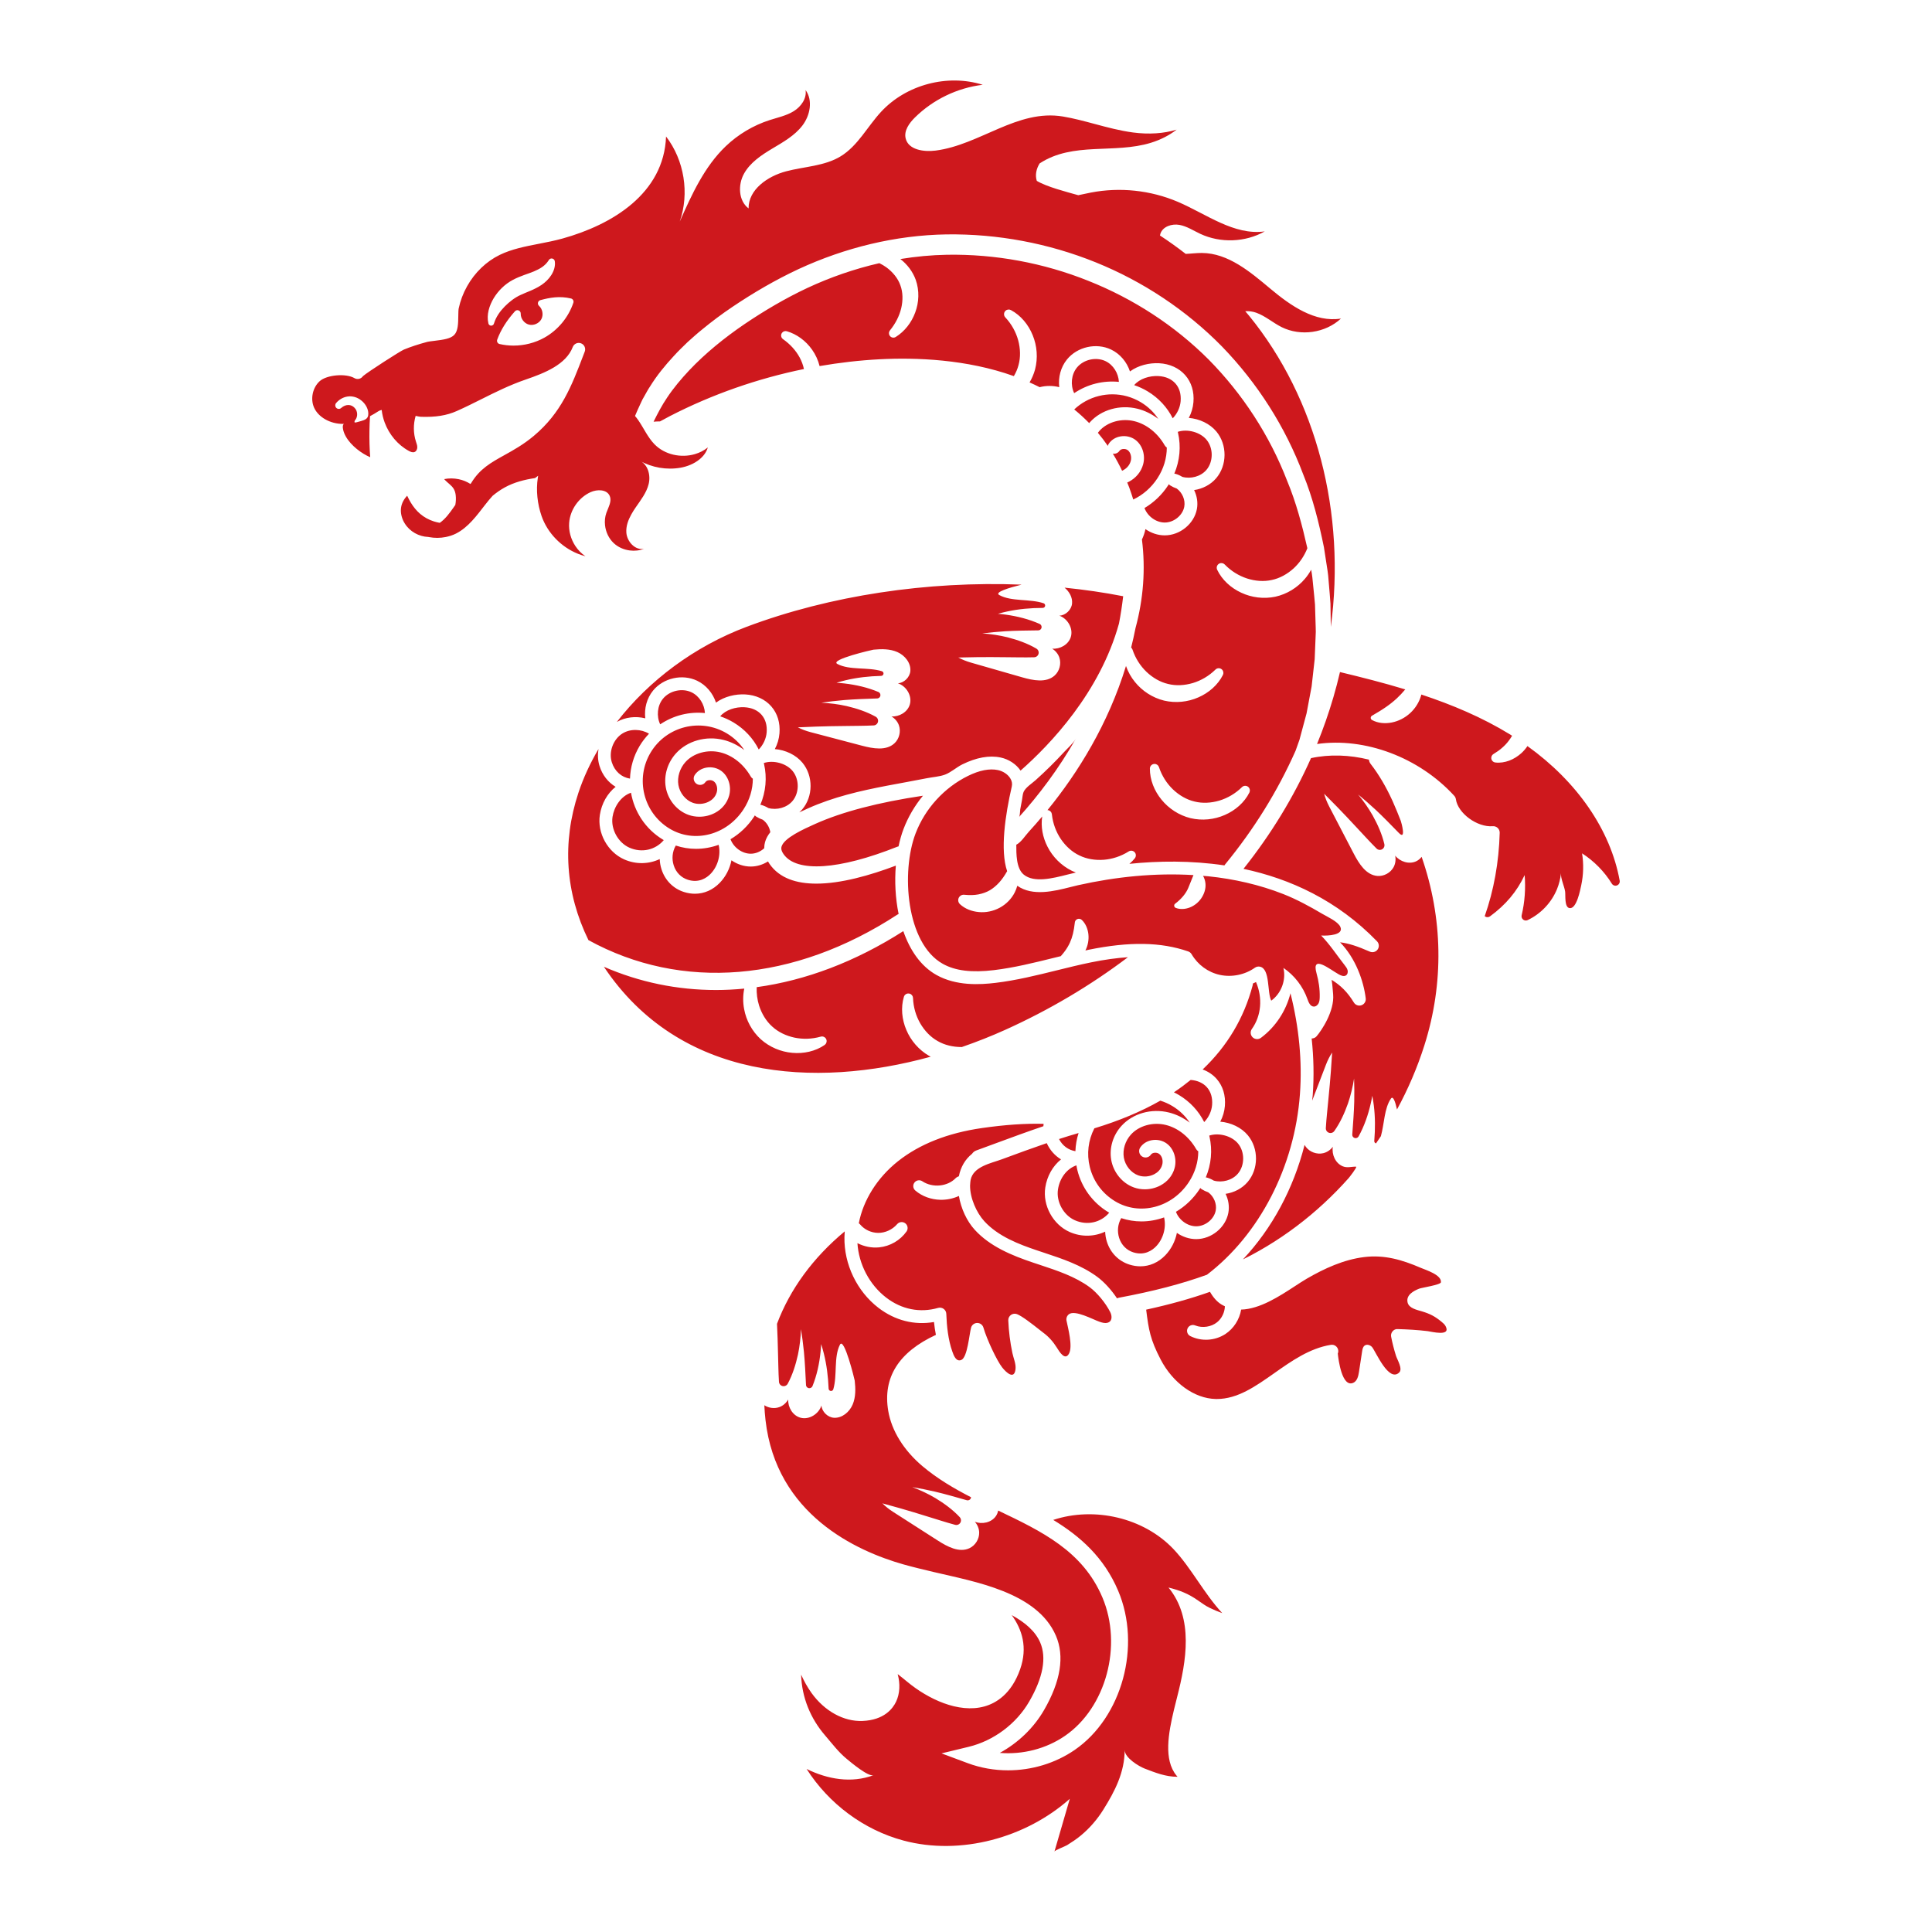 <?xml version="1.0" encoding="utf-8"?>
<!-- Generator: Adobe Illustrator 23.0.3, SVG Export Plug-In . SVG Version: 6.00 Build 0)  -->
<svg version="1.1" id="Capa_1" xmlns="http://www.w3.org/2000/svg" xmlns:xlink="http://www.w3.org/1999/xlink" x="0px" y="0px"
	 viewBox="0 0 1200 1200" enable-background="new 0 0 1200 1200" xml:space="preserve">
<path fill="#CE181D" d="M870.051,509.855c0.301,0.769,3.581,12.406-1.185,7.518c-4.925-5.051-9.656-9.945-14.593-14.557
	c-3.497-3.252-7.078-6.342-10.715-9.345c3.384,4.099,6.445,8.462,9.069,13.076c3.098,5.606,5.74,11.472,7.229,17.774
	c0.219,0.938-0.034,1.969-0.762,2.703c-1.125,1.135-2.957,1.142-4.091,0.016c-4.453-4.419-8.391-8.886-12.467-13.18
	c-4.01-4.335-8.009-8.579-12.067-12.748l-8.021-8.119c0.673,2.49,1.674,5.11,3.103,7.855c5.091,9.776,10.182,19.553,15.273,29.33
	c3.253,6.246,7.645,13.291,14.663,13.88c4.053,0.34,8.208-1.918,10.126-5.505c1.153-2.154,1.443-4.709,0.956-7.1
	c3.026,3.79,8.719,5.611,13.164,3.444c1.306-0.637,2.395-1.578,3.269-2.697c13.171,37.802,14.021,78.372,1.666,117.204
	c-4.393,13.812-10.105,27.106-16.967,39.707c-1.104-4.995-2.447-8.701-3.797-6.716c-4.171,6.137-4.038,15.503-6.208,23.296
	c-0.996,1.509-2.007,3.006-3.037,4.49c-0.664-0.195-1.134-0.808-1.074-1.524c0.628-7.537,0.603-14.878-0.282-22.037
	c-0.247-2.025-0.575-4.03-0.95-6.023c-0.282,1.616-0.592,3.227-0.961,4.823c-1.628,7.109-4.021,14.042-7.539,20.408
	c-0.385,0.693-1.148,1.14-1.991,1.078c-1.156-0.085-2.024-1.091-1.939-2.247c0.518-7.036,1.046-13.823,1.227-20.576
	c0.117-4.774,0.058-9.503-0.104-14.218c-0.826,5.251-2.063,10.435-3.779,15.458c-2.145,6.036-4.786,11.902-8.516,17.194
	c-0.557,0.786-1.497,1.28-2.529,1.221c-1.595-0.091-2.815-1.458-2.724-3.053c0.357-6.263,1.092-12.172,1.606-18.071
	c0.588-5.876,1.115-11.683,1.546-17.485l0.762-11.387c-1.419,2.154-2.717,4.639-3.825,7.53c-2.857,7.451-5.714,14.903-8.57,22.354
	c0.108-1.169,0.263-2.326,0.348-3.5c0.834-11.517,0.605-23.247-0.667-35.11c1.116-0.003,2.218-0.413,2.995-1.304
	c2.989-3.422,11.3-15.589,10.335-26.222l-0.239-2.766c-0.195-2.366-0.353-4.286-0.69-6.139c5.459,3.345,9.779,7.47,13.825,14.094
	c0.978,1.601,2.945,2.309,4.707,1.689c1.772-0.615,2.875-2.379,2.652-4.24c-1.303-10.828-6.232-24.925-15.942-34.857
	c5.47,0.667,10.773,2.434,18.492,5.804c1.749,0.765,3.786,0.184,4.87-1.378c1.085-1.565,0.913-3.679-0.413-5.047
	c-24.729-25.52-53.996-38.843-82.934-45.001c17.133-21.54,31.163-44.546,41.934-68.762c11.538-2.508,23.902-2.048,35.962,0.926
	c0.108,0.937,0.448,1.858,1.071,2.655c5.17,6.625,9.708,14.509,13.322,22.399c0.175,0.382,0.348,0.764,0.52,1.148
	C866.91,501.914,868.494,505.88,870.051,509.855z M895.341,820.96c-4.135-3.399-7.109-4.913-12.112-6.437
	c-3.047-0.928-8.141-1.868-8.965-5.603c-1.003-4.557,3.667-7.105,7.205-8.503c1.576-0.623,13.34-2.387,13.517-3.959
	c0.522-4.624-9.386-7.633-12.502-8.978c-11.533-4.976-22.619-8.264-35.271-6.681c-12.69,1.588-24.613,7.072-35.576,13.425
	c-2.172,1.258-4.699,2.909-7.374,4.658c-9.594,6.271-21.793,14.222-33.355,14.525c-1.076,6.216-4.618,11.751-9.82,15.195
	c-6.637,4.28-15.006,4.649-21.783,1.259c-1.797-0.899-2.526-3.085-1.627-4.882c0.852-1.703,2.858-2.446,4.595-1.756l0.078,0.031
	c4.491,1.8,10.073,0.895,13.578-1.969c2.989-2.352,4.782-6.281,4.865-9.942c-0.684-0.322-1.369-0.639-2.039-1.046
	c-2.803-1.702-5.159-4.321-7.211-7.923c-11.903,4.225-24.935,7.858-39.643,11.074c1.572,12.636,2.57,18.585,8.979,30.915
	c7.602,14.626,21.012,24.273,34.164,24.577c0.244,0.008,0.493,0.01,0.737,0.01c12.901,0,24.022-7.831,35.784-16.113
	c10.742-7.564,21.847-15.384,35.039-17.538c2.19-0.358,4.222,1.121,4.577,3.29c0.123,0.754,0.015,1.487-0.255,2.146
	c0.375,3.787,2.608,21.245,9.589,18.163c2.457-1.084,3.172-4.165,3.577-6.82c0.648-4.244,1.295-8.488,1.943-12.732
	c0.2-1.311,0.476-2.756,1.531-3.56c1.4-1.067,3.557-0.396,4.681,0.958c2.254,2.716,10.339,22.14,16.848,15.706
	c2.29-2.265-1.265-7.929-2.027-10.356c-1.218-3.881-2.229-7.83-3.012-11.822c-0.234-1.191,0.086-2.421,0.867-3.347
	c0.784-0.924,1.912-1.531,3.155-1.409c6.223,0.176,12.446,0.522,18.628,1.27c2.393,0.29,14.728,3.585,11.16-3.112
	C897.281,822.578,896.303,821.75,895.341,820.96z M739.553,670.765c-3.304,2.668-6.74,5.255-10.421,7.689
	c1.081,0.534,2.154,1.093,3.199,1.723c6.866,4.137,12.189,9.935,15.616,16.757c2.771-2.857,4.589-6.693,4.909-10.636
	c0.353-4.367-0.74-8.14-3.166-10.911C747.31,672.663,743.8,671.09,739.553,670.765z M750.458,740.571
	c-1.445-0.501-2.839-1.162-4.146-1.985c-0.314-0.197-0.554-0.463-0.793-0.727c-0.136,0.216-0.245,0.442-0.385,0.656
	c-3.932,6.028-9.026,10.782-14.736,14.163c1.949,5.178,7.218,8.992,12.59,8.992c0.005,0,0.013,0,0.018,0
	c5.649-0.01,11.077-4.403,12.102-9.792C755.912,747.649,753.862,743.051,750.458,740.571z M602.534,736.268
	c-0.106,7.826,4.018,17.009,8.868,22.289c8.669,9.432,21.435,14.279,32.722,18.082l4.315,1.44
	c11.362,3.762,23.111,7.657,33.082,14.99c4.29,3.156,8.834,8.162,12.283,13.369c0.391-0.18,0.8-0.331,1.244-0.414
	c21.223-3.967,38.95-8.572,54.613-14.262c32.591-24.908,54.483-67.089,57.755-112.212c1.472-20.309-0.533-41.345-5.881-62.615
	c-2.752,10.933-9.201,20.877-18.348,27.682c-0.711,0.529-1.546,0.789-2.379,0.789c-1.012,0-2.021-0.387-2.792-1.142
	c-1.401-1.373-1.593-3.565-0.451-5.161c5.887-8.236,6.772-19.307,2.569-29.138c-0.633,0.332-1.289,0.618-1.941,0.911
	c-0.01,0.405-0.055,0.813-0.163,1.221c-5.391,20.331-15.81,37.722-31.039,52.167c3.415,1.259,6.398,3.24,8.701,5.874
	c3.874,4.429,5.641,10.239,5.109,16.801c-0.278,3.43-1.277,6.751-2.875,9.753c6.562,0.542,13.101,3.552,17.187,8.513
	c6.754,8.199,6.671,20.916-0.187,28.952c-3.467,4.063-8.456,6.583-13.692,7.359c1.772,3.638,2.473,7.807,1.705,11.85
	c-1.731,9.11-10.48,16.258-19.951,16.274c-4.305,0-8.487-1.432-11.998-3.879c-1.025,5.161-3.495,10.088-7.224,13.949
	c-4.328,4.481-9.74,6.821-15.467,6.821c-2.234,0-4.515-0.355-6.801-1.082c-6.705-2.128-11.798-7.286-13.975-14.151
	c-0.656-2.068-1.017-4.185-1.092-6.295c-6.72,3.166-14.761,3.438-22.083,0.189c-10.319-4.585-16.811-16.461-15.101-27.623
	c1.103-7.195,4.728-13.396,9.785-17.452c-3.818-2.288-6.92-5.775-8.884-10.098c-9.156,3.14-18.428,6.544-27.996,10.079
	c-6.598,2.438-17.642,4.425-19.288,12.799c-0.167,0.849-0.227,1.742-0.271,2.639C602.596,735.783,602.564,736.025,602.534,736.268z
	 M620.629,369.57c7.532,4.218,18.925,2.234,27.521,5.112c0.588,0.197,1.015,0.752,1.018,1.407c0.003,0.821-0.661,1.49-1.483,1.493
	c-7.563,0.025-14.874,0.685-21.93,2.184c-1.996,0.421-3.965,0.922-5.918,1.467c1.634,0.141,3.265,0.311,4.888,0.54
	c7.224,1.008,14.337,2.792,20.983,5.747c0.724,0.324,1.235,1.046,1.246,1.89c0.015,1.159-0.912,2.111-2.071,2.126
	c-7.054,0.093-13.861,0.152-20.604,0.555c-4.767,0.296-9.473,0.763-14.156,1.332c5.303,0.37,10.574,1.155,15.727,2.431
	c6.199,1.615,12.271,3.739,17.866,6.999c0.831,0.488,1.404,1.381,1.436,2.414c0.047,1.597-1.209,2.931-2.807,2.978
	c-6.27,0.186-12.22-0.036-18.142-0.039c-5.904-0.078-11.736-0.102-17.553-0.03l-11.41,0.224c2.269,1.228,4.857,2.306,7.833,3.16
	c10.594,3.042,21.189,6.083,31.784,9.126c6.769,1.943,14.902,3.611,20.161-1.072c3.038-2.704,4.262-7.272,2.983-11.133
	c-0.768-2.319-2.421-4.29-4.489-5.582c4.832,0.415,10.073-2.458,11.563-7.173c1.69-5.349-1.938-11.516-7.116-13.314
	c3.803-0.136,7.554-3.564,7.912-7.564c0.339-3.788-1.686-7.386-4.66-9.841c12.351,1.252,24.524,3.01,36.406,5.335
	c-0.667,5.784-1.536,11.445-2.609,16.97c-11.849,42.842-42.739,75.174-61.121,91.335c-2.747-4.048-7.351-7.085-12.438-8.148
	c-6.995-1.463-14.974-0.026-23.705,4.268c-3.631,1.787-7.055,4.967-10.775,6.37c-3.362,1.267-7.722,1.527-11.275,2.235
	c-8.298,1.652-16.637,3.094-24.946,4.688c-16.628,3.19-33.238,7.034-48.749,13.988c-1.797,0.806-3.67,1.649-5.552,2.536
	c0.636-0.577,1.251-1.179,1.813-1.838c6.86-8.036,6.941-20.755,0.189-28.949c-4.087-4.964-10.625-7.974-17.19-8.516
	c1.598-3.002,2.6-6.323,2.878-9.756c0.532-6.559-1.235-12.366-5.106-16.798c-3.866-4.421-9.613-7.052-16.186-7.403
	c-6.007-0.306-12.929,1.253-18.132,5.091c-1.928-5.828-6.116-10.921-11.736-13.599c-9.175-4.367-20.942-1.731-27.369,6.139
	c-3.921,4.803-5.537,11.157-4.813,17.226c-5.893-1.488-12.345-0.789-17.658,2.236c19.91-25.759,48.225-46.93,80.673-59.122
	c51.893-19.499,112.406-28.465,170.707-26.157C626.895,365.017,617.52,367.829,620.629,369.57z M557.694,424.41
	c3.799-0.221,7.473-3.731,7.743-7.737c0.338-5.021-3.451-9.628-8.055-11.661c-4.604-2.032-9.846-1.977-14.855-1.488
	c-0.511,0.05-27.478,6.19-22.433,8.869c7.623,4.05,18.969,1.816,27.627,4.504c0.592,0.184,1.031,0.729,1.048,1.384
	c0.021,0.822-0.628,1.504-1.449,1.525c-7.561,0.193-14.856,1.013-21.877,2.667c-1.986,0.465-3.943,1.009-5.884,1.597
	c1.637,0.105,3.272,0.239,4.899,0.433c7.244,0.848,14.395,2.475,21.105,5.283c0.731,0.307,1.257,1.018,1.287,1.862
	c0.041,1.159-0.865,2.13-2.023,2.171c-7.051,0.248-13.854,0.458-20.588,1.009c-4.759,0.401-9.454,0.972-14.123,1.644
	c5.309,0.253,10.597,0.921,15.776,2.083c6.232,1.478,12.35,3.468,18.016,6.604c0.841,0.468,1.435,1.349,1.488,2.382
	c0.082,1.596-1.144,2.956-2.74,3.038c-6.264,0.324-12.219,0.234-18.139,0.362c-5.905,0.053-11.735,0.157-17.55,0.357l-11.402,0.475
	c2.296,1.177,4.907,2.198,7.901,2.987c10.659,2.808,21.319,5.615,31.978,8.422c6.81,1.794,14.977,3.282,20.133-1.516
	c2.977-2.771,4.1-7.364,2.737-11.196c-0.819-2.302-2.516-4.235-4.612-5.482c4.84,0.309,10.016-2.679,11.402-7.426
	C566.674,432.178,562.911,426.093,557.694,424.41z M578.098,656.338c-0.352-0.182-0.711-0.345-1.057-0.541
	c-6.392-3.719-11.319-9.484-14.078-16.043c-2.795-6.515-3.538-13.961-1.537-20.623c0.46-1.532,2.074-2.401,3.606-1.941
	c1.215,0.365,2.013,1.456,2.062,2.656l0.003,0.101c0.22,5.664,1.799,10.985,4.447,15.625c2.674,4.602,6.373,8.533,10.786,11.006
	c4.363,2.561,9.624,3.769,14.945,3.755c0.059-0.001,0.118-0.012,0.178-0.012c9.199-3.185,18.144-6.724,26.69-10.575
	c27.465-12.373,53.12-27.578,76.431-45.202c-7.018,0.459-14.557,1.497-22.781,3.171c-7.2,1.466-14.504,3.274-21.565,5.023
	c-12.265,3.036-24.948,6.175-37.815,7.724c-9.883,1.196-24.445,1.99-36.712-4.857h-0.003c-9.874-5.511-16.569-15.52-20.64-27.269
	c-29.739,19.007-60.613,30.645-91.068,34.809c-0.147,3.926,0.35,7.776,1.481,11.402c1.625,5.067,4.394,9.7,8.175,13.062
	c3.712,3.437,8.591,5.745,13.793,6.872c5.23,1.089,10.779,0.954,16.235-0.582l0.093-0.026c1.54-0.433,3.139,0.464,3.572,2.003
	c0.344,1.221-0.154,2.482-1.141,3.167c-5.723,3.955-13.036,5.542-20.095,4.888c-7.089-0.605-14.091-3.516-19.598-8.452
	c-5.446-5.004-9.022-11.691-10.31-18.688c-0.807-4.214-0.791-8.597,0.085-12.75c-5.87,0.56-11.722,0.876-17.539,0.876
	c-24.033,0-47.51-4.805-69.655-14.439C421.977,670.748,505.696,676.27,578.098,656.338z M664.53,585.516
	c0.775-1.694,1.402-3.512,1.891-5.51c0.501-2.013,0.836-4.144,1.144-6.771l0.034-0.293c0.165-1.411,1.443-2.42,2.854-2.255
	c0.577,0.068,1.087,0.322,1.477,0.695c2.395,2.287,3.707,5.524,4.085,8.844c0.366,3.335-0.228,6.835-1.764,9.954
	c-0.031,0.063-0.074,0.118-0.106,0.181c0.687-0.145,1.371-0.317,2.058-0.457c25.293-5.153,44.93-4.824,61.803,1.043
	c0.898,0.311,1.655,0.934,2.133,1.754c3.835,6.565,10.234,11.238,17.561,12.823c7.413,1.598,15.55-0.067,21.741-4.458
	c0.913-0.65,2.055-0.876,3.149-0.644c6.439,1.367,4.367,16.039,7.004,21.106c6.23-4.484,9.351-12.885,7.56-20.348
	c6.872,4.669,12.191,11.582,14.942,19.421c0.704,2.007,1.72,4.471,3.843,4.596c1.289,0.076,2.47-0.865,3.05-2.018
	c0.58-1.154,0.674-2.484,0.706-3.775c0.124-5.066-0.623-10.027-1.98-14.897c-3.349-12.018,8.281-2.395,13.792,0.663
	c1.402,0.778,3.178,1.552,4.513,0.661c1.004-0.67,1.285-2.08,0.982-3.248c-0.303-1.168-1.067-2.153-1.812-3.102
	c-4.883-6.214-9.121-12.787-14.606-18.417c4.439,0.24,14.242-0.287,11.916-5.394c-1.532-3.364-8.144-6.265-11.116-8.024
	c-7.742-4.583-15.965-9.058-24.358-12.353c-14.868-5.837-30.576-9.365-46.446-11.019c-1.113-0.116-2.231-0.17-3.346-0.268
	c0.868,1.497,1.381,3.193,1.512,4.912c0.269,3.133-0.788,6.308-2.58,8.966c-1.806,2.667-4.373,4.678-7.205,5.775
	c-2.822,1.089-5.981,1.295-8.722,0.229c-0.765-0.297-1.144-1.159-0.847-1.925c0.103-0.263,0.271-0.48,0.48-0.641l0.104-0.078
	c2.021-1.54,3.489-2.972,4.721-4.415c1.223-1.434,2.159-2.86,2.869-4.264c0.725-1.412,1.178-2.906,1.899-4.532l1.816-4.506
	c-23.952-1.445-48.145,1.037-71.524,6.249c-1.508,0.337-3.137,0.75-4.849,1.183c-9.995,2.533-23.545,5.941-33.047-0.809
	c-0.391,1.452-0.933,2.873-1.623,4.215c-2.005,3.935-5.292,7.292-9.338,9.461c-4.046,2.165-8.614,3.083-12.974,2.655
	c-4.342-0.382-8.584-1.999-11.69-4.898c-1.368-1.277-1.441-3.421-0.164-4.789c0.744-0.797,1.783-1.154,2.79-1.062l0.372,0.037
	c3.107,0.306,5.89,0.233,8.526-0.256c2.618-0.532,5.026-1.369,7.093-2.595c2.068-1.22,3.965-2.849,5.745-4.778
	c1.779-1.957,3.327-4.192,4.907-6.963l0.046-0.081c-4.417-12.975-1.212-34.737,2.893-52.616c0.402-1.754,0.062-3.495-1.012-5.171
	c-1.557-2.434-4.476-4.354-7.618-5.013c-5.221-1.085-11.461,0.13-18.557,3.62c-14.842,7.304-26.728,20.363-32.608,35.825
	c-9.027,23.734-5.893,68.16,16.936,80.903c7.789,4.346,17.916,5.581,31.873,3.902c12.382-1.489,24.823-4.569,36.852-7.548
	c1.498-0.371,3.038-0.738,4.555-1.11c1.012-1.136,1.897-2.213,2.677-3.299C662.775,588.891,663.753,587.209,664.53,585.516z
	 M768.865,728.985c4.349-5.099,4.393-13.492,0.096-18.71c-3.98-4.832-12.042-6.896-17.895-4.925c0.048,0.198,0.12,0.386,0.165,0.584
	c1.947,8.5,1.105,17.278-2.299,25.386c0.191,0.025,0.38-0.001,0.571,0.053c1.559,0.436,3.031,1.092,4.393,1.93
	C759.101,734.758,765.333,733.119,768.865,728.985z M561.047,971.649c5.732,1.63,12.237,3.173,19.12,4.811
	c25.065,5.962,63.989,12.365,75.674,39.502c5.48,12.722,2.997,28.274-7.382,46.222c-6.417,11.098-16.136,20.379-27.462,26.572
	c14.193,1.149,28.757-2.506,40.54-10.628c25.449-17.535,35.846-56.092,23.181-85.952c-12.229-28.839-37.72-41.055-64.732-53.944
	c-0.243,1.193-0.667,2.347-1.368,3.378c-2.778,4.091-8.622,5.343-13.132,3.561c1.611,1.831,2.631,4.192,2.702,6.635
	c0.119,4.065-2.361,8.091-6.046,9.812c-6.381,2.98-13.695-0.946-19.624-4.747c-9.279-5.949-18.559-11.897-27.839-17.846
	c-2.607-1.671-4.777-3.445-6.6-5.271l10.997,3.053c5.594,1.598,11.174,3.291,16.809,5.056c5.673,1.698,11.311,3.614,17.372,5.233
	c1.544,0.412,3.129-0.506,3.542-2.049c0.267-1-0.028-2.02-0.684-2.724c-4.427-4.726-9.636-8.5-15.113-11.823
	c-4.571-2.697-9.397-4.959-14.371-6.832c4.65,0.796,9.293,1.695,13.945,2.777c6.577,1.545,13.116,3.437,19.901,5.37
	c1.114,0.317,2.276-0.33,2.593-1.444c0.039-0.136,0.043-0.272,0.054-0.407c-10.599-5.455-20.961-11.543-30.162-19.307
	c-11.611-9.803-19.159-21.982-21.253-34.297c-3.513-20.67,6.449-36.559,29.595-47.244c-0.503-2.651-0.928-5.315-1.181-7.992
	c-12.128,2.12-24.24-0.932-34.522-8.827c-13.339-10.246-21.424-27.081-21.095-43.936c0.023-1.177,0.087-2.355,0.182-3.533
	c-19.768,16.424-33.963,35.904-42.076,57.422l0.02,0.364c0.28,5.812,0.464,11.639,0.598,17.543c0.21,5.918,0.2,11.873,0.61,18.132
	c0.104,1.594,1.482,2.802,3.076,2.698c1.032-0.067,1.905-0.673,2.362-1.521c3.057-5.707,4.963-11.852,6.355-18.105
	c1.09-5.195,1.686-10.491,1.866-15.803c0.736,4.659,1.373,9.345,1.838,14.099c0.644,6.725,0.947,13.525,1.292,20.571
	c0.056,1.158,1.041,2.05,2.198,1.993c0.844-0.041,1.547-0.577,1.845-1.312c2.715-6.747,4.244-13.921,4.993-21.175
	c0.171-1.629,0.282-3.266,0.365-4.904c0.614,1.932,1.185,3.882,1.677,5.861c1.75,6.998,2.671,14.281,2.967,21.838
	c0.032,0.821,0.724,1.461,1.545,1.428c0.654-0.025,1.194-0.472,1.369-1.067c2.569-8.693,0.179-20.008,4.124-27.686
	c2.61-5.08,9.12,21.799,9.177,22.309c0.558,5.003,0.685,10.242-1.284,14.874c-1.969,4.632-6.522,8.483-11.548,8.214
	c-4.009-0.215-7.57-3.839-7.842-7.635c-1.611,5.239-7.644,9.085-13.051,7.588c-4.766-1.32-7.824-6.455-7.582-11.299
	c-1.218,2.113-3.129,3.836-5.418,4.687c-3.078,1.143-6.659,0.65-9.41-1.12c0.139,3.031,0.375,6.081,0.721,9.15
	C482.093,940.723,531.929,963.375,561.047,971.649z M728.8,962.096c-18.526-19.484-49.141-26.467-74.609-18.049
	c16.72,10.168,31.513,23.231,40.31,43.978c14.536,34.263,2.452,78.609-26.933,98.853c-12.135,8.363-26.793,12.701-41.448,12.701
	c-8.521,0-17.039-1.466-25.067-4.458l-16.264-6.061l16.868-4.084c15.542-3.76,29.598-14.268,37.602-28.111
	c8.607-14.883,10.9-27.229,6.821-36.699c-3.015-7.002-9.437-12.492-17.661-16.964c6.415,8.868,9.982,20.004,5.217,33.578
	c-5.446,15.516-15.073,21.134-22.187,23.114c-16.209,4.51-35.272-4.847-47.696-15.114c-2.071-1.71-4.133-3.381-6.191-4.946
	c1.65,5.95,1.386,12.109-0.994,17.128c-2.013,4.242-7.4,11.435-20.877,11.956c-11.591,0.475-23.531-6.061-31.681-17.434
	c-2.558-3.57-4.645-7.403-6.414-11.334c0.395,14.094,5.799,27.234,14.887,37.76c4.415,5.113,8.224,10.307,13.511,14.642
	c2.408,1.975,13.367,11.255,16.587,10.052c-13.833,5.169-28.63,2.505-41.581-3.871c13.716,21.52,35.441,37.859,60.213,44.481
	c35.437,9.482,76.084-1.738,103.259-25.944c-3.175,10.91-6.351,21.821-9.525,32.731c0.248-0.794,6.653-3.204,7.827-3.934
	c2.993-1.862,5.907-3.792,8.622-6.048c5.451-4.531,10.142-9.973,13.897-15.982c7.181-11.492,13.217-23.13,13.27-37.076
	c-0.018,4.832,8.776,10.149,12.496,11.573c6.552,2.508,12.927,5.057,20.128,5.057c0.073,0,0.143,0,0.215-0.003
	c-0.239-0.257-0.47-0.524-0.695-0.799c-8.046-9.811-5.013-26.219-1.536-40.828c0.63-2.657,1.308-5.317,1.988-7.974
	c5.665-22.14,10.385-48.684-5.385-67.947c7.116,1.808,12.274,3.771,18.322,8.035c2.447,1.725,4.756,3.355,7.037,4.484
	c2.61,1.29,5.293,2.421,8.031,3.389c-5.667-6.105-10.475-13.116-15.205-20.008C739.233,975.054,734.347,967.931,728.8,962.096z
	 M568.502,739.445c-1.513-1.301-1.685-3.582-0.385-5.095c1.202-1.399,3.242-1.652,4.739-0.655l0.069,0.046
	c3.159,2.099,7.124,2.929,10.881,2.546c3.762-0.369,7.291-1.977,9.629-4.382c0.614-0.632,1.353-1.056,2.136-1.318
	c1.135-5.758,3.912-10.511,8.168-13.923c0.605-0.917,1.484-1.664,2.595-2.07c4.097-1.495,8.137-2.989,12.133-4.466
	c10.112-3.736,19.901-7.319,29.609-10.621c0.022-0.494,0.07-0.985,0.123-1.477c-11.28-0.294-23.943,0.559-38.3,2.625
	c-21.23,3.059-38.778,9.997-52.159,20.623c-12.883,10.231-21.566,24.173-24.32,38.523c0.172,0.128,0.35,0.244,0.509,0.395
	c0.147,0.14,0.287,0.29,0.414,0.442c2.573,3.077,6.86,5.12,11.112,5.126c4.253,0.046,8.8-1.968,11.736-5.373l0.045-0.053
	c1.336-1.549,3.675-1.722,5.224-0.387c1.457,1.256,1.687,3.412,0.6,4.952c-3.901,5.485-10.149,9.175-17.092,9.862
	c-4.602,0.426-9.253-0.51-13.398-2.621c0.831,13.121,7.469,25.832,17.883,33.83c9.567,7.348,21.014,9.611,32.231,6.383
	c1.181-0.343,2.447-0.119,3.441,0.602c0.994,0.719,1.601,1.855,1.645,3.08c0.276,7.67,1.162,16.126,3.729,23.381
	c0.819,2.314,2.306,6.666,5.622,5.254c3.825-1.628,4.939-16.202,6.046-20.078c0.488-1.707,2.05-2.883,3.83-2.885
	c1.772,0,3.334,1.173,3.827,2.875c2.13,7.343,8.332,20.516,11.64,24.73c2.555,3.251,7.561,7.852,8.298,1.08
	c0.364-3.343-1.278-6.819-1.95-10.031c-1.396-6.663-2.256-13.44-2.547-20.242c-0.057-1.354,0.576-2.644,1.681-3.425
	c1.111-0.784,2.535-0.945,3.791-0.444c3.142,1.266,8.83,5.656,14.382,10.042c0.887,0.701,1.559,1.235,1.904,1.487
	c3.387,2.47,6.249,5.76,8.448,9.319c1.611,2.608,5.109,8.331,7.567,3.537c2.342-4.568-0.647-15.645-1.607-20.383
	c-0.298-1.471,0.254-2.983,1.429-3.914c3.768-2.989,15.003,3.241,19.001,4.596c1.553,0.526,3.203,1.059,4.805,0.704
	c3.313-0.735,3.14-4.251,1.941-6.628c-2.88-5.711-8.15-12.094-12.813-15.527c-8.954-6.583-20.093-10.275-30.867-13.843l-4.357-1.45
	c-13.121-4.424-26.57-9.938-36.043-20.246c-5.095-5.545-8.623-13.366-9.933-21.114c-3.693,1.703-7.689,2.47-11.568,2.373
	C578.403,745.068,572.801,743.139,568.502,739.445z M668.581,723.819c-5.812,1.985-10.348,7.735-11.457,14.962
	c-1.165,7.602,3.43,16.007,10.462,19.128c7.741,3.445,16.25,1.41,21.369-4.695c-0.161-0.094-0.326-0.174-0.487-0.271
	c-9.72-5.856-16.575-15.148-19.305-26.162C668.919,725.796,668.754,724.807,668.581,723.819z M667.953,715.019
	c0.133-3.83,0.808-7.608,1.973-11.268c-4.043,1.17-8.095,2.409-12.154,3.731C659.899,711.607,663.59,714.334,667.953,715.019z
	 M696.436,756.606c-0.065,0.092-0.121,0.195-0.187,0.285c-1.985,3.586-2.418,7.935-1.129,11.998
	c1.383,4.362,4.587,7.631,8.791,8.965c7.032,2.234,11.866-1.349,14.12-3.679c4.548-4.71,6.456-11.882,4.999-18.023
	c-4.534,1.632-9.284,2.494-14.05,2.494C704.758,758.645,700.529,757.969,696.436,756.606z M676.901,724.86
	c2.218,8.949,7.787,16.497,15.682,21.256v0.003c15.324,9.232,35.475,3.985,45.872-11.956c3.844-5.893,5.806-12.474,5.811-19.074
	c-0.513-0.334-0.966-0.776-1.292-1.343c-4.382-7.652-11.24-13.124-18.817-15.008c-7.968-1.993-16.692,0.413-21.718,5.965
	c-3.56,3.934-5.246,9.421-4.398,14.325c0.864,4.99,4.473,9.421,8.985,11.03c3.153,1.121,6.863,0.848,9.909-0.74
	c1.772-0.924,4.066-2.691,4.93-5.859c0.706-2.577-0.091-5.42-1.889-6.759c-0.812-0.605-2.016-0.851-3.147-0.664
	c-0.519,0.091-1.469,0.358-1.993,1.142c-1.225,1.832-3.697,2.314-5.529,1.098c-1.829-1.222-2.32-3.697-1.098-5.529
	c1.614-2.413,4.193-4.035,7.265-4.564c3.306-0.568,6.679,0.202,9.26,2.125c4.398,3.275,6.38,9.546,4.821,15.254
	c-1.269,4.634-4.44,8.479-8.931,10.822c-2.942,1.536-6.269,2.317-9.574,2.317c-2.289,0-4.567-0.374-6.699-1.134
	c-7.25-2.584-12.807-9.328-14.164-17.182c-1.274-7.372,1.095-15.236,6.341-21.033c7.052-7.787,18.653-11.074,29.554-8.35
	c4.604,1.144,8.966,3.321,12.878,6.287c-2.697-4.093-6.315-7.617-10.745-10.285c-2.389-1.44-4.909-2.554-7.503-3.372
	c-11.941,6.822-25.649,12.534-40.992,17.193C675.901,708.245,674.873,716.683,676.901,724.86z M638.979,516.646
	c-2.245,2.453-4.748,6.529-7.737,8.023c0.006,5.469-0.138,14.679,4.637,18.57c6.419,5.226,17.87,2.327,27.073-0.005
	c1.79-0.451,3.495-0.885,5.073-1.235c0.075-0.017,0.157-0.033,0.233-0.05c-0.837-0.317-1.664-0.667-2.477-1.054
	c-6.638-3.262-11.956-8.667-15.169-15.016c-2.974-5.774-4.255-12.444-3.279-18.74C644.613,510.364,641.827,513.534,638.979,516.646z
	 M461.784,502.748c3.844-5.892,5.808-12.473,5.813-19.073c-0.513-0.334-0.965-0.776-1.291-1.345
	c-4.385-7.654-11.243-13.124-18.819-15.008c-7.963-1.985-16.689,0.413-21.715,5.965c-3.56,3.934-5.246,9.424-4.398,14.328
	c0.861,4.987,4.473,9.419,8.985,11.027c3.153,1.118,6.863,0.848,9.909-0.74c1.772-0.924,4.066-2.691,4.93-5.859
	c0.706-2.577-0.091-5.42-1.889-6.759c-0.812-0.607-2.024-0.851-3.147-0.664c-0.519,0.091-1.471,0.358-1.993,1.139
	c-1.227,1.832-3.703,2.317-5.529,1.098c-1.829-1.225-2.32-3.7-1.098-5.529c1.614-2.413,4.196-4.032,7.265-4.561
	c3.308-0.568,6.679,0.202,9.26,2.125c4.398,3.275,6.38,9.546,4.821,15.254c-1.269,4.634-4.44,8.479-8.931,10.822
	c-2.942,1.536-6.269,2.317-9.574,2.317c-2.289,0-4.567-0.374-6.699-1.134c-7.247-2.584-12.807-9.328-14.167-17.18
	c-1.271-7.377,1.1-15.239,6.344-21.035c7.052-7.787,18.656-11.074,29.551-8.35c4.604,1.145,8.967,3.321,12.88,6.288
	c-2.698-4.094-6.315-7.621-10.745-10.292c-16.295-9.818-37.55-4.559-47.374,11.744c-9.824,16.297-4.559,37.551,11.738,47.377v-0.003
	C431.237,523.939,451.387,518.69,461.784,502.748z M447.332,444.914c2.873,0.977,5.669,2.241,8.331,3.844
	c6.864,4.141,12.187,9.94,15.614,16.761c2.77-2.857,4.589-6.691,4.91-10.638c0.353-4.364-0.739-8.137-3.163-10.908
	c-2.473-2.828-6.142-4.45-10.61-4.689C456.939,438.974,450.716,440.872,447.332,444.914z M379.984,473.389
	c1.749,5.629,6.015,9.415,11.317,10.226c0.239-6.986,2.188-14.004,6.044-20.403c1.655-2.745,3.61-5.233,5.774-7.492
	c-4.912-2.977-11.643-3.166-16.513-0.131C380.895,459.147,377.986,466.965,379.984,473.389z M492.194,497.572
	c4.351-5.099,4.395-13.492,0.099-18.708c-3.984-4.836-12.045-6.899-17.897-4.928c0.049,0.199,0.121,0.389,0.167,0.59
	c1.945,8.499,1.103,17.275-2.302,25.38c0.192,0.025,0.381-0.001,0.573,0.053c1.559,0.436,3.031,1.092,4.393,1.93
	C482.43,503.332,488.663,501.705,492.194,497.572z M429.543,430.013c-5.854-2.797-13.661-1.04-17.763,3.98
	c-3.539,4.335-4.125,10.869-1.722,15.907c4.056-2.721,8.571-4.783,13.453-5.992c4.76-1.181,9.59-1.478,14.331-1.021
	C437.569,437.56,434.361,432.307,429.543,430.013z M390.915,526.495c7.746,3.434,16.252,1.405,21.369-4.693
	c-0.161-0.094-0.326-0.174-0.487-0.271v-0.003c-10.965-6.61-17.837-17.43-19.873-29.153c-6.366,2.176-10.52,8.798-11.469,14.988
	C379.291,514.969,383.886,523.373,390.915,526.495z M817.113,386.801c0.045,1.888,0.15,3.779,0.147,5.667l-0.226,5.662
	l-0.463,11.329l-1.264,11.265l-0.636,5.635l-1.048,5.568l-2.091,11.145l-2.939,10.946l-1.467,5.477l-1.899,5.337l-0.516,1.453
	c-11.095,25.014-25.779,48.715-43.904,70.783c-0.115,0.14-0.196,0.294-0.294,0.442c-20.817-3.099-41.103-2.804-59.026-0.961
	c1.225-1.052,2.366-2.195,3.378-3.448c0.753-0.935,0.875-2.286,0.2-3.36c-0.85-1.354-2.638-1.763-3.993-0.913l-0.082,0.051
	c-4.8,3.014-10.086,4.711-15.41,5.143c-5.308,0.387-10.64-0.448-15.172-2.697c-4.576-2.157-8.541-5.819-11.532-10.222
	c-2.966-4.443-4.916-9.64-5.532-15.275l-0.01-0.101c-0.132-1.194-1.005-2.227-2.243-2.505c-0.171-0.039-0.335-0.004-0.505-0.012
	c18.935-23.239,37.626-53.233,48.782-89.554c1.256,3.626,3.184,7.058,5.645,10.044c4.486,5.522,10.832,9.676,18.01,11.454
	c7.2,1.69,14.74,0.887,21.251-1.982c6.508-2.813,12.164-7.713,15.289-13.927c0.538-1.074,0.37-2.42-0.518-3.326
	c-1.118-1.143-2.952-1.163-4.095-0.045l-0.069,0.067c-4.052,3.964-8.856,6.745-13.967,8.297c-5.105,1.506-10.493,1.82-15.399,0.584
	c-4.929-1.137-9.582-3.874-13.438-7.542c-3.841-3.712-6.85-8.377-8.648-13.753l-0.031-0.097c-0.161-0.476-0.462-0.877-0.828-1.207
	c1.003-3.965,1.903-8.007,2.713-12.111c4.918-18.164,6.294-36.631,3.995-55.007c0.966-2.073,1.729-4.235,2.171-6.461
	c3.508,2.444,7.691,3.876,11.993,3.876c0.01,0,0.023,0,0.034,0c9.44-0.013,18.189-7.161,19.922-16.277
	c0.768-4.04,0.065-8.207-1.707-11.845c5.236-0.776,10.226-3.295,13.692-7.359c6.86-8.036,6.941-20.755,0.187-28.952
	c-4.087-4.961-10.625-7.971-17.187-8.513c1.598-3.002,2.6-6.326,2.878-9.756c0.532-6.559-1.235-12.369-5.109-16.801
	c-3.866-4.421-9.613-7.05-16.183-7.4c-6.022-0.319-12.932,1.256-18.132,5.093c-1.928-5.833-6.118-10.924-11.738-13.604
	c-9.175-4.362-20.937-1.731-27.366,6.139c-3.921,4.8-5.537,11.157-4.813,17.229c-3.978-1.004-8.211-1.009-12.178,0.013
	c-2.065-1.044-4.153-2.025-6.258-2.957c1.458-2.493,2.623-5.18,3.4-8.018c1.868-7.156,1.252-14.714-1.456-21.294
	c-2.651-6.575-7.409-12.351-13.544-15.629c-1.061-0.564-2.409-0.429-3.337,0.435c-1.171,1.09-1.236,2.923-0.147,4.093l0.066,0.071
	c3.862,4.148,6.523,9.02,7.948,14.168c1.379,5.14,1.56,10.534,0.203,15.408c-0.611,2.38-1.611,4.68-2.895,6.852
	c-29.309-10.508-60.756-11.652-83.561-10.455c-12.393,0.655-24.792,2.088-37.102,4.217c-0.917-3.688-2.51-7.16-4.648-10.16
	c-3.871-5.518-9.492-9.687-15.719-11.483c-1.097-0.314-2.324,0.075-3.021,1.059c-0.88,1.245-0.585,2.969,0.66,3.85l0.075,0.053
	c4.405,3.116,7.928,6.995,10.3,11.379c1.216,2.287,2.115,4.702,2.635,7.137c-28.858,5.906-57.054,15.754-83.243,29.234
	c-2.146,1.107-4.179,2.206-6.162,3.307c-1.333-0.013-2.665,0.057-3.993,0.176c2.651-5.359,5.139-10.118,8.358-14.886
	c4.008-6.049,8.766-11.674,13.802-17.052c10.152-10.714,21.862-20.182,34.28-28.65c12.44-8.423,25.598-16.155,39.103-22.498
	c14.308-6.669,29.324-11.865,44.7-15.385c1.538,0.772,3.025,1.615,4.39,2.61c3.985,2.951,7.157,6.805,8.665,11.149
	c1.605,4.312,1.662,9.321,0.531,14.176c-1.168,4.871-3.55,9.555-6.958,13.749l-0.062,0.075c-0.719,0.889-0.836,2.17-0.198,3.196
	c0.805,1.295,2.508,1.692,3.803,0.887c5.496-3.416,9.782-8.897,12.096-15.2c2.359-6.283,2.698-13.584,0.316-20.326
	c-1.903-5.219-5.344-9.633-9.538-12.883c9.574-1.568,19.248-2.481,28.947-2.659c29.917-0.498,59.991,5.042,87.825,16.205
	c27.859,11.07,53.584,27.708,74.773,48.943c21.002,21.309,37.778,46.983,48.627,75.113c5.641,13.519,9.393,27.739,12.626,42.025
	c-1.941,4.871-4.851,9.116-8.508,12.49c-3.941,3.577-8.655,6.207-13.609,7.229c-4.933,1.122-10.313,0.682-15.381-0.941
	c-5.075-1.67-9.813-4.561-13.772-8.618l-0.07-0.073c-0.84-0.858-2.164-1.133-3.31-0.59c-1.445,0.685-2.061,2.412-1.376,3.857
	c2.98,6.286,8.521,11.315,14.962,14.277c6.443,3.02,13.963,3.996,21.2,2.474c7.218-1.613,13.657-5.618,18.27-11.035
	c1.516-1.755,2.831-3.683,3.947-5.711c0.267,1.554,0.572,3.103,0.731,4.67l0.564,5.636c0.356,3.759,0.802,7.514,1.089,11.28
	L817.113,386.801z M775.501,488.945c-1.119-1.143-2.952-1.163-4.095-0.045l-0.069,0.067c-4.051,3.964-8.856,6.745-13.967,8.297
	c-5.104,1.506-10.492,1.82-15.398,0.584c-4.93-1.137-9.582-3.874-13.439-7.542c-3.841-3.712-6.849-8.377-8.648-13.753l-0.032-0.097
	c-0.383-1.138-1.455-1.962-2.723-1.972c-1.6-0.012-2.906,1.275-2.918,2.874c-0.053,6.956,2.747,13.895,7.256,19.366
	c4.487,5.522,10.832,9.676,18.01,11.454c7.2,1.69,14.741,0.887,21.252-1.982c6.508-2.813,12.163-7.713,15.288-13.927
	C776.556,491.197,776.388,489.852,775.501,488.945z M1006.019,546.988c-5.72-31.509-26.384-61.409-57.297-83.591
	c-1.062,1.604-2.323,3.069-3.72,4.355c-2.235,2.02-4.809,3.631-7.585,4.691c-2.79,1.009-5.77,1.519-8.665,1.149
	c-1.563-0.199-2.668-1.628-2.468-3.19c0.114-0.888,0.624-1.628,1.33-2.065l0.22-0.135c1.954-1.195,3.664-2.378,5.177-3.745
	c1.53-1.316,2.883-2.758,4.043-4.293c0.798-1.026,1.474-2.098,2.133-3.174c-0.415-0.259-0.809-0.535-1.227-0.791
	c-17.325-10.635-36.038-18.486-55.139-24.814c-0.048,0.189-0.085,0.38-0.138,0.568c-1.173,4.106-3.527,7.939-6.758,10.919
	c-3.227,2.984-7.235,5.027-11.421,5.87c-4.176,0.816-8.603,0.513-12.356-1.551c-0.729-0.401-0.994-1.316-0.594-2.044
	c0.136-0.247,0.331-0.44,0.557-0.573l0.068-0.039c3.406-1.98,6.14-3.619,8.643-5.37c2.492-1.724,4.696-3.487,6.728-5.361
	c1.821-1.685,3.56-3.546,5.284-5.601c-13.523-4.105-27.155-7.554-40.551-10.776c-1.213,5.228-2.569,10.438-4.086,15.62
	c-2.885,9.857-6.276,19.55-10.156,29.068c29.723-4.268,63.292,8.225,85.224,32.175c0.54,0.589,0.89,1.328,1.004,2.122
	c1.264,8.744,13.233,17.548,22.929,16.759c1.131-0.086,2.234,0.304,3.057,1.082c0.817,0.778,1.269,1.868,1.238,2.997
	c-0.484,18.283-3.705,35.944-9.303,51.775c0.087,0.074,0.156,0.163,0.254,0.226c0.926,0.599,2.125,0.568,3.012-0.083
	c9.751-7.122,16.746-15.42,21.531-25.646c0.69,8.347,0.07,16.821-1.855,24.951c-0.236,0.994,0.119,2.034,0.911,2.678
	c0.483,0.389,1.077,0.592,1.674,0.592c0.387,0,0.773-0.083,1.134-0.254c8.202-3.874,14.862-10.918,18.269-19.325
	c1.27-3.135,2.082-6.449,2.436-9.813c-0.328,3.113,2.113,8.148,2.573,11.403c0.339,2.393-0.549,9.81,2.767,10.292
	c4.38,0.638,6.616-11.284,7.242-14.205c1.392-6.498,1.578-13.258,0.511-19.818c7.447,4.792,13.889,11.331,18.49,18.83
	c0.669,1.09,2.024,1.541,3.212,1.095C1005.547,549.49,1006.248,548.247,1006.019,546.988z M814.056,754.688
	c5.611-4.698,10.989-9.676,16.112-14.902c2.566-2.618,5.069-5.299,7.506-8.039c0.264-0.297,5.293-6.633,4.643-7.076
	c-0.022-0.015-0.05-0.023-0.084-0.024c-2.782-0.099-5.392,0.938-8.225-0.235c-4.569-1.892-6.978-7.362-6.148-12.14
	c-1.467,1.949-3.573,3.426-5.95,3.991c-3.957,0.94-8.402-0.674-10.833-3.934c-0.292-0.391-0.545-0.796-0.776-1.208
	c-6.936,27.254-20.175,51.828-38.28,71.114c1.747-0.867,3.48-1.746,5.187-2.655C790.318,772.602,802.671,764.22,814.056,754.688z
	 M557.43,568.062c0.23-0.15,0.472-0.26,0.715-0.37c-2.029-9.866-2.519-20.32-1.729-30.032
	c-16.103,6.081-34.119,11.181-49.367,11.181c-12.346,0-22.859-3.337-29.042-12.187c-0.379-0.543-0.688-1.072-0.993-1.601
	c-3.167,1.988-6.853,3.169-10.66,3.176c-0.013,0-0.023,0-0.034,0c-4.305,0-8.487-1.432-11.998-3.879
	c-1.025,5.161-3.495,10.088-7.224,13.949c-4.328,4.481-9.741,6.821-15.467,6.821c-2.234,0-4.515-0.355-6.801-1.082
	c-6.705-2.128-11.798-7.286-13.975-14.151c-0.656-2.068-1.017-4.188-1.092-6.297c-6.715,3.168-14.753,3.446-22.083,0.192
	c-10.319-4.585-16.811-16.461-15.101-27.626c1.103-7.195,4.728-13.394,9.785-17.449c-4.629-2.774-8.233-7.289-9.992-12.95
	c-1.06-3.411-1.223-7.02-0.645-10.513c-5.113,8.709-9.342,17.768-12.435,27.083c-10.296,31.011-8.093,62.379,6.207,91.605
	C423.358,615.712,493.159,609.996,557.43,568.062z M466.32,530.257c0.005,0,0.013,0,0.018,0c3.077-0.006,6.061-1.338,8.331-3.397
	c0.003-1.436,0.204-2.719,0.499-3.782c0.627-2.266,1.785-4.313,3.289-6.194c-0.487-3.054-2.215-5.941-4.667-7.727
	c-1.445-0.501-2.839-1.162-4.146-1.985c-0.315-0.199-0.557-0.464-0.796-0.73c-0.137,0.217-0.246,0.444-0.387,0.66
	c-3.931,6.027-9.022,10.78-14.732,14.161C455.677,526.442,460.947,530.257,466.32,530.257z M700.434,279.583
	c-0.81-0.602-2.003-0.848-3.145-0.664c-0.519,0.091-1.471,0.358-1.995,1.142c-0.93,1.384-2.568,1.997-4.101,1.689
	c2.058,3.354,3.974,6.902,5.752,10.632c0.146-0.069,0.307-0.103,0.45-0.178c1.772-0.924,4.066-2.691,4.93-5.859
	C703.019,283.81,702.207,280.901,700.434,279.583z M682.554,245.943c-5.842,1.448-11.07,4.347-15.332,8.368
	c3.225,2.621,6.332,5.451,9.304,8.5c0.16-0.187,0.297-0.389,0.462-0.573c7.052-7.789,18.646-11.077,29.551-8.352
	c4.604,1.146,8.968,3.324,12.881,6.292c-2.698-4.096-6.316-7.622-10.746-10.293c-5.449-3.282-11.554-4.966-17.756-4.966
	C688.133,244.918,685.328,245.258,682.554,245.943z M723.444,324.554c0.005,0,0.013,0,0.018,0
	c5.651-0.008,11.079-4.401,12.104-9.792c0.802-4.229-1.248-8.827-4.652-11.308c-1.445-0.503-2.839-1.162-4.146-1.985
	c-0.313-0.198-0.553-0.463-0.791-0.727c-0.136,0.217-0.246,0.444-0.387,0.66c-3.932,6.026-9.024,10.778-14.734,14.159
	C712.801,320.74,718.07,324.554,723.444,324.554z M686.667,224.311c-5.859-2.792-13.661-1.038-17.761,3.983
	c-3.539,4.333-4.125,10.865-1.722,15.906c4.056-2.721,8.572-4.783,13.455-5.992c4.759-1.179,9.587-1.478,14.329-1.02
	C694.695,231.861,691.485,226.607,686.667,224.311z M703.891,310.259c5.865-2.772,11.128-7.242,15.023-13.211
	c3.841-5.893,5.803-12.473,5.809-19.073c-0.512-0.334-0.963-0.775-1.289-1.342c-4.385-7.654-11.243-13.127-18.819-15.016
	c-7.963-1.975-16.689,0.415-21.715,5.97c-0.355,0.392-0.677,0.81-0.994,1.231c2.159,2.578,4.234,5.281,6.199,8.142
	c0.105-0.462,0.283-0.915,0.562-1.332c1.617-2.416,4.198-4.035,7.27-4.564c3.308-0.568,6.679,0.205,9.255,2.125
	c4.401,3.275,6.383,9.548,4.824,15.257c-1.269,4.637-4.44,8.479-8.936,10.825c-0.305,0.16-0.63,0.276-0.944,0.419
	c0.41,1.027,0.847,2.018,1.235,3.071C702.29,305.254,703.113,307.755,703.891,310.259z M660.748,467.295
	c-2.737,2.976-5.548,5.883-8.427,8.723c-2.955,2.916-5.98,5.761-9.069,8.535c-1.094,0.982-2.631,2.1-4.056,3.317
	c-1.468,1.254-2.817,2.612-3.436,4.033c-0.609,1.398-0.672,3.482-0.976,4.996c-0.388,1.93-0.752,3.865-1.089,5.804
	c-0.174,1.004-0.127,4.078-0.776,4.8c12.055-13.404,24.536-29.727,35.376-48.816C666.53,461.797,663.164,464.669,660.748,467.295z
	 M749.321,291.872c4.351-5.099,4.395-13.492,0.096-18.708c-3.982-4.837-12.05-6.914-17.896-4.931
	c0.049,0.199,0.121,0.388,0.167,0.588c1.947,8.499,1.105,17.276-2.298,25.384c0.193,0.025,0.384,0,0.575,0.055
	c1.557,0.433,3.028,1.09,4.388,1.928C739.557,297.637,745.79,296.005,749.321,291.872z M419.768,525.192
	c-0.066,0.093-0.121,0.194-0.187,0.285c-1.985,3.586-2.418,7.935-1.129,11.998c1.383,4.362,4.587,7.631,8.791,8.965
	c7.034,2.229,11.866-1.347,14.12-3.679c4.548-4.711,6.456-11.884,4.999-18.026c-4.534,1.632-9.285,2.494-14.052,2.494
	C428.088,527.229,423.859,526.553,419.768,525.192z M719.542,233.584c-5.485-0.302-11.702,1.593-15.083,5.629
	c2.874,0.977,5.671,2.241,8.332,3.844c6.864,4.139,12.187,9.938,15.614,16.761c2.771-2.857,4.589-6.693,4.911-10.638
	c0.353-4.364-0.74-8.137-3.166-10.911C727.676,235.442,724.01,233.82,719.542,233.584z M557.337,525.919
	c0.255-0.101,0.515-0.161,0.774-0.221c0.81-3.888,1.845-7.523,3.087-10.788c2.852-7.499,6.969-14.489,12.065-20.674
	c-27.643,4.11-50.134,9.984-66.919,17.511c-7.265,3.256-19.427,8.71-20.934,14.162c-0.236,0.856-0.358,2.27,1.31,4.658
	C494.755,542.068,521.154,540.338,557.337,525.919z M358.949,343.95c-10.382-4.159-18.91-12.901-22.585-23.489
	c-2.526-7.294-3.547-15.86-2.301-23.758c0.064-0.403,0.119-0.808,0.195-1.207c-0.64,0.487-1.304,0.946-1.931,1.448
	c-6.511,0.959-12.922,2.566-18.866,5.838c-2.698,1.485-5.165,3.243-7.481,5.16c-1.624,1.796-3.164,3.673-4.63,5.557
	c-5.274,6.772-10.505,14.055-18.165,17.928c-1.999,1.011-4.141,1.676-6.327,2.118c-3.411,0.691-6.939,0.695-10.37,0.059
	c-0.158-0.029-0.315-0.063-0.472-0.095c-5.826-0.2-11.505-3.359-14.585-8.345c-0.385-0.623-0.763-1.251-1.061-1.928
	c-2.517-5.729-1.572-11.024,2.529-15.341c2.697,5.81,6.238,10.786,11.98,13.976c1.454,0.808,2.99,1.46,4.572,1.972
	c1.212,0.392,2.455,0.686,3.711,0.901c3.49-2.444,6.118-6.081,8.596-9.616c0.354-0.505,0.702-1.009,1.052-1.513
	c0.365-1.995,0.47-4.036,0.239-6.037c-0.181-1.573-0.578-2.735-1.105-3.705c-1.368-2.516-3.702-3.612-6.074-6.293
	c2.992-0.594,6.061-0.549,9.003,0.053c2.601,0.533,5.088,1.523,7.323,2.974c0.167-0.21,0.333-0.422,0.501-0.63
	c5.286-8.784,12.258-12.657,20.667-17.325c5.542-3.08,11.827-6.567,18.189-11.912c17.125-14.385,23.438-30.895,30.747-50.01
	l0.885-2.309c0.797-2.078-0.231-4.385-2.286-5.171c-2.052-0.797-4.362,0.239-5.148,2.294c-4.167,10.825-17.208,16.079-29.107,20.156
	c-10.078,3.454-19.035,7.935-27.696,12.268c-4.94,2.473-10.049,5.026-15.278,7.346c-6.266,2.779-13.15,3.879-22.296,3.563
	c-0.557-0.019-1.764-0.248-3.212-0.562c-0.742,2.569-1.12,5.241-1.096,7.916c0.025,2.719,0.437,5.432,1.278,8.018
	c0.372,1.145,0.826,2.292,0.84,3.496c0.014,1.204-0.533,2.509-1.639,2.984c-1.16,0.499-2.486-0.049-3.595-0.652
	c-6.934-3.773-12.263-10.228-15.007-17.617c-0.939-2.528-1.573-5.161-1.863-7.839c-0.791,0.146-1.44,0.406-2.025,0.789
	c-1.784,1.166-3.519,2.176-5.224,3.08c-0.207,3.004-0.317,6.013-0.366,9.024c-0.091,5.493,0.048,10.99,0.48,16.467
	c-5.294-2.224-11.879-7.111-15.11-12.803c-0.792-1.396-1.389-2.838-1.709-4.304c-0.426-1.958-0.195-3.026,0.448-3.614
	c-0.227,0.006-0.458,0.032-0.684,0.032c-7.833-0.008-15.143-4.159-17.802-10.099c-2.423-5.42-0.919-12.496,3.5-16.461
	c4.382-3.928,16.248-4.964,21.533-1.886c1.85,1.082,4.196,0.511,5.35-1.256c3.417-2.854,22.826-15.322,25.337-16.437
	c4.253-1.749,9.043-3.329,14.644-4.829c0.703-0.189,2.465-0.4,4.019-0.586c6.261-0.747,10.529-1.417,12.732-3.791
	c2.32-2.504,2.387-6.988,2.457-11.736c0.026-1.744,0.057-3.721,0.241-4.6c1.007-4.782,2.756-9.424,5.205-13.793
	c4.79-8.565,12.011-15.498,20.332-19.523c7.452-3.607,15.625-5.197,24.279-6.881c4.813-0.937,9.787-1.905,14.642-3.254
	c30.762-8.543,63.031-27.893,64.342-63.383c11.328,14.745,14.632,35.294,8.496,52.846c7.484-16.819,15.283-34.096,28.594-46.812
	c7.705-7.361,17.091-12.95,27.234-16.218c5.069-1.633,10.407-2.73,14.942-5.522c4.536-2.792,8.202-7.869,7.395-13.133
	c4.654,6.399,2.827,15.76-1.983,22.043c-4.809,6.282-11.943,10.261-18.733,14.324s-13.698,8.653-17.533,15.574
	c-3.835,6.921-3.475,16.798,2.837,21.569c-0.084-11.776,11.911-20.033,23.298-23.038c11.387-3.005,23.829-3.19,33.887-9.317
	c10.723-6.532,16.646-18.534,25.193-27.732c15.617-16.803,41.178-23.574,63.065-16.706c-15.752,1.893-30.809,9.153-42.101,20.298
	c-3.528,3.482-6.916,8.15-5.783,12.976c1.683,7.172,11.286,8.527,18.594,7.595c27.519-3.512,50.774-25.867,79.057-21.174
	c6.617,1.098,13.308,2.898,19.782,4.637c7.693,2.071,15.651,4.209,23.806,5.291c9.891,1.3,19.123,0.664,27.073-1.762
	c-4.45,3.474-9.888,6.287-15.994,8.168c-22.765,7.015-48.304-0.783-69.041,12.781c-0.019,0.012-0.037,0.026-0.056,0.038
	c-2.043,3.292-2.921,7.155-1.76,10.827c0.001,0.003,0.002,0.005,0.003,0.008c6.033,3.655,18.398,6.844,25.763,8.899
	c2.595-0.513,5.183-1.12,7.77-1.622c18.053-3.501,37.14-1.476,54.057,5.734c17.775,7.576,34.87,21.021,54.01,18.376
	c-12.092,6.808-27.482,7.388-40.053,1.511c-4.278-2-8.324-4.723-12.972-5.562c-4.647-0.838-10.28,0.973-11.793,5.446
	c-0.129,0.382-0.213,0.764-0.272,1.145c5.489,3.586,10.815,7.404,15.987,11.423c3.336-0.126,6.707-0.593,10.049-0.572
	c16.366,0.104,30.036,11.748,42.588,22.252c12.552,10.503,27.635,21.075,43.795,18.487c-9.671,8.995-25.043,11.211-36.862,5.313
	c-5.404-2.697-10.047-6.881-15.729-8.929c-2.138-0.771-4.547-1.107-6.863-0.941c0.781,0.929,1.592,1.83,2.359,2.77
	c42.093,51.594,60.247,122.899,50.79,193.335c-0.016-0.895-0.035-1.79-0.042-2.686l-0.177-11.772
	c-0.233-3.915-0.629-7.82-0.939-11.733l-0.497-5.868c-0.169-1.956-0.56-3.884-0.829-5.828l-1.796-11.644
	c-3.145-15.37-6.928-30.71-12.89-45.298c-11.079-29.471-28.393-56.622-50.432-79.369c-22.152-22.566-49.059-40.396-78.374-52.252
	c-29.327-11.858-61-17.809-92.693-17.374c-31.775,0.495-63.204,8.265-91.907,21.541c-14.397,6.722-27.906,14.617-40.997,23.415
	c-6.544,4.388-12.881,9.135-19.009,14.176c-3.09,2.487-6.039,5.17-9.006,7.826c-2.861,2.791-5.758,5.536-8.45,8.522
	c-5.452,5.879-10.602,12.143-14.876,19.096c-1.16,1.665-2.085,3.508-3.114,5.269l-1.505,2.669l-1.314,2.788
	c-1.277,2.643-2.303,5.097-3.329,7.486c0.662,0.773,1.296,1.565,1.866,2.381c3.5,5.011,5.966,10.791,10.225,15.175
	c0.026,0.027,0.055,0.049,0.081,0.075c6.323,6.443,16.367,8.57,24.969,6.073c2.927-0.85,5.687-2.23,8.076-4.162
	c-0.891,3.033-2.807,5.503-5.24,7.474c-3.276,2.655-7.517,4.38-11.711,5.113c-8.627,1.506-17.759-0.066-25.387-4.37
	c5.145,2.261,6.941,9.001,5.614,14.462c-1.327,5.461-4.944,10.019-8.127,14.65c-0.932,1.356-1.831,2.773-2.643,4.231
	c-1.962,3.52-3.365,7.309-3.105,11.274c0.367,5.608,5.419,11.193,10.934,10.112c-2.786,1.125-5.846,1.418-8.823,1.034
	c-3.726-0.481-7.316-2.046-10.038-4.642c-3.002-2.863-4.838-6.837-5.305-10.954c-0.294-2.596-0.053-5.247,0.811-7.716
	c0.367-1.05,0.83-2.118,1.265-3.191c1.01-2.494,1.845-5.012,0.815-7.382c-1.799-4.135-7.793-4.19-11.894-2.316
	c-7.361,3.363-12.637,10.898-13.28,18.965c-0.407,5.096,1.054,10.27,3.877,14.524c1.646,2.481,3.75,4.653,6.231,6.305
	C362.043,345.078,360.476,344.562,358.949,343.95z M224.305,248.656c-2.288-1.866-5.47-2.83-8.391-2.371
	c-2.935,0.408-5.457,2.028-7.172,4.081c-0.691,0.825-0.69,2.054,0.05,2.88c0.811,0.905,2.203,0.981,3.108,0.171l0.064-0.056
	c1.308-1.173,2.914-1.827,4.418-1.806c1.511,0.003,2.849,0.666,3.853,1.757c1.087,1.124,1.52,2.408,1.6,3.871
	c0.045,1.431-0.442,2.82-1.197,3.692c-0.304,0.352-0.379,0.542-0.452,1.009c-0.019,0.125-0.037,0.259,0.005,0.374
	c0.236,0.409,1.609-0.066,1.928-0.141c0.776-0.182,1.543-0.404,2.303-0.641c1.912-0.594,3.912-1.215,4.264-3.464
	C229.235,254.501,227.048,250.711,224.305,248.656z M306.832,200.855c1.317-4.159,3.762-7.549,6.707-10.541
	c2.957-2.973,6.258-5.499,9.762-7.093c3.669-1.756,8.361-3.123,13.101-6.28c2.318-1.597,4.447-3.607,6.05-6.132
	c1.588-2.485,2.612-5.623,2.135-8.574c-0.09-0.542-0.402-1.053-0.902-1.371c-0.934-0.595-2.173-0.32-2.768,0.614l-0.145,0.228
	c-2.229,3.502-5.439,5.269-9.131,6.858c-3.607,1.537-8.239,2.702-13.091,5.272c-5.051,2.689-9.035,6.717-11.869,11.308
	c-2.74,4.582-4.63,10.283-3.327,15.758c0.141,0.586,0.577,1.088,1.192,1.284c0.936,0.296,1.936-0.222,2.232-1.158L306.832,200.855z
	 M355.97,186.392c-0.283-0.506-0.765-0.872-1.328-1.004c-7.154-1.697-13.373-0.498-19.027,1.04c-0.729,0.2-1.29,0.781-1.463,1.515
	c-0.174,0.737,0.067,1.508,0.63,2.011c2.25,2.016,2.88,5.672,1.435,8.326c-1.443,2.654-4.857,4.107-7.774,3.311
	c-2.914-0.794-5.114-3.783-5.01-6.803c0.031-0.869-0.485-1.663-1.292-1.985c-0.804-0.33-1.728-0.112-2.307,0.54
	c-5.192,5.815-8.793,11.578-11.009,17.613c-0.202,0.555-0.158,1.173,0.122,1.692c0.283,0.522,0.773,0.895,1.349,1.028
	c2.839,0.656,5.752,0.978,8.669,0.978c6.676,0,13.365-1.692,19.19-4.948c8.365-4.678,14.912-12.571,17.966-21.655
	C356.305,187.5,356.25,186.898,355.97,186.392z"/>
</svg>
